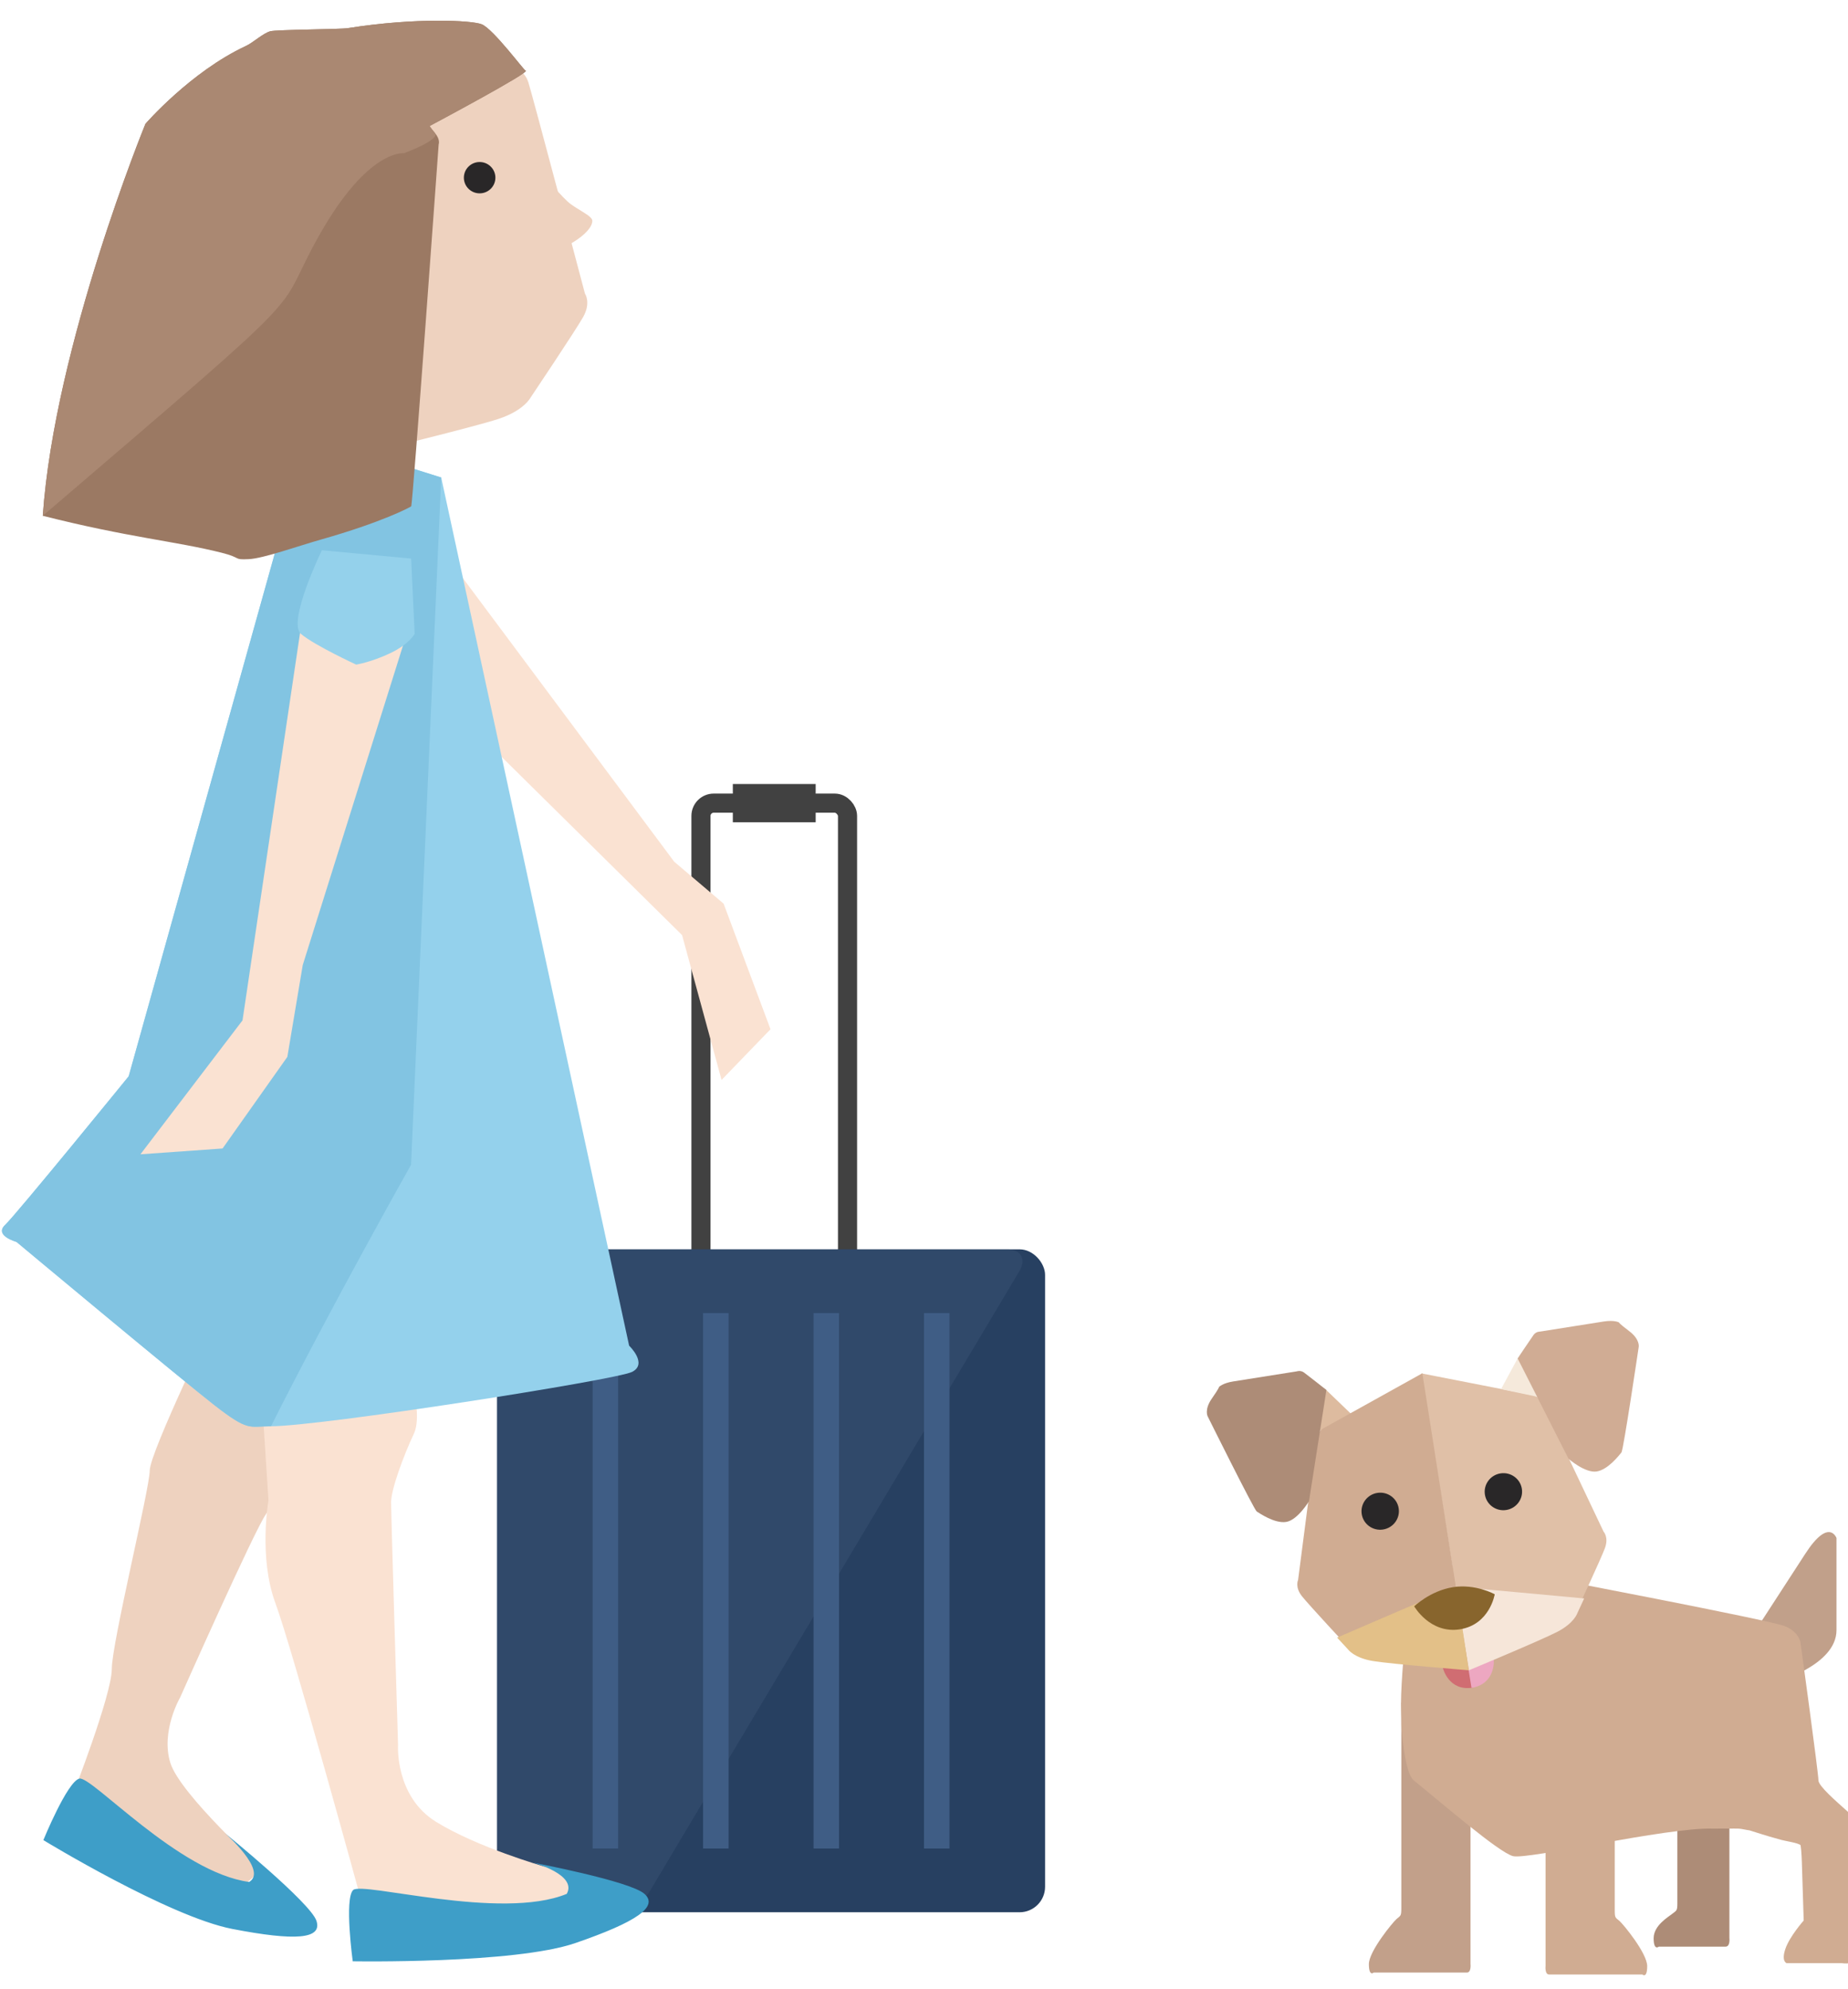 <svg xmlns="http://www.w3.org/2000/svg" width="290" height="312" viewBox="0 0 290 312">
    <g fill="none" fill-rule="evenodd" transform="translate(0 -1)">
        <path fill="#C1A08A" d="M272.906 260.692l5.711 4.234s9.577-2.612 9.577-8.184V242.29s-1.178-3.267-4.881 2.445c-3.704 5.71-4.63 7.148-6.702 10.326-2.073 3.179-5.053 4.884-5.053 4.884l1.348.748z"/>
        <path fill="#D0AC92" d="M242.538 285.307v24.122s-.15 1.337.567 1.337h14.623s.76.698.76-1.318c0-2.015-3.75-6.568-4.353-7.09-.603-.524-.738-.42-.738-1.617V285.464l-10.86-.157z"/>
        <path fill="#C2A08A" d="M230.762 280.786V309.121s.15 1.338-.567 1.338h-14.623s-.76.698-.76-1.318c0-2.015 3.75-6.568 4.353-7.091.603-.523.738-.42.738-1.616v-32.339l10.86 12.691z"/>
        <path fill="#AD8C77" d="M271.39 280.938V305.058s.16 1.338-.61 1.338H260.314s-.814.698-.814-1.317c0-2.016 2.28-3.319 2.928-3.841.647-.523.793-.42.793-1.616V284.345l8.168-3.408z"/>
        <path fill="#D0AC92" d="M221.856 246.156s-2.242 17.42-1.983 23.291c.07 1.606 0 2.751.116 3.395.116.643.517 6.372 1.867 7.467 4.667 3.783 13.217 11.188 15.531 11.876 2.199.654 24.145-4.53 31.386-4.304.612.02 3.699-.03 4.095 0 .515.039.954.17 1.458.242.08.011.164.011.24.035 3.089.986 3.608 1.11 4.98 1.495.668.189 2.644.46 3.014.83.15.873.2 2.696.2 2.696l.287 9.118s-2.217 2.494-2.88 4.466c-.662 1.972.202 2.22.202 2.22h8.66s1.377.251 2.045-.363c.513-.472.359-1.727.359-2.334v-18.462-1.073c0-.236-1.16-1.248-1.639-1.68-1.644-1.478-4.432-3.87-4.432-4.762 0-1.153-2.802-21.509-2.802-21.509s-.119-1.724-2.473-2.684c-2.354-.96-38.397-7.81-38.397-7.81l-19.834-2.15z"/>
        <g transform="rotate(-9 1479.538 -1088.189)">
            <path fill="#D06D72" d="M30.536 50.036s.29 3.765 4.142 3.765c0-3.463.03-4.434.03-4.434l-4.14.012-.032.657z"/>
            <path fill="#EDA7C1" d="M38.622 50.036s-.29 3.765-4.141 3.765c0-3.463-.03-4.434-.03-4.434l4.139.012.032.657z"/>
            <path fill="#DDBB9F" d="M22.714 8.624l-5.68 1.682 2.063-6.46z"/>
            <path fill="#E0C0A7" d="M34.45 3.846l16.638 6.08s.944.203 1.357 1.463c.414 1.26 6.34 21.448 6.34 21.448s.706 1.006-.214 2.62c-.92 1.613-5.865 8.95-5.865 8.95s-.72 1.446-3.579 2.388c-2.859.94-14.607 3.774-14.607 3.774l-.07-46.723z"/>
            <path fill="#D0AC92" d="M34.581 3.846l-16.637 6.08s-.944.203-1.358 1.463c-.414 1.26-6.34 21.448-6.34 21.448s-.705 1.006.215 2.62c.92 1.613 5.864 8.95 5.864 8.95s.72 1.446 3.58 2.388c2.858.94 14.607 3.774 14.607 3.774l.07-46.723z"/>
            <path fill="#F6E6D9" d="M34.45 37.744s3.252.767 19.687 4.967c-.826 1.236-1.43 2.133-1.43 2.133s-.721 1.447-3.58 2.388c-2.859.942-14.607 3.775-14.607 3.775l-.07-13.263z"/>
            <path fill="#E3C088" d="M34.567 37.744s-3.252.767-19.687 4.967c.826 1.236 1.43 2.133 1.43 2.133s.721 1.447 3.58 2.388c2.859.942 14.607 3.775 14.607 3.775l.07-13.263z"/>
            <ellipse cx="44.235" cy="24.185" fill="#292728" rx="2.935" ry="2.906"/>
            <ellipse cx="24.665" cy="24.185" fill="#292728" rx="2.935" ry="2.906"/>
            <path fill="#88652D" d="M27.6 39.758s1.774 4.685 6.525 4.685c4.75 0 6.251-4.574 6.251-4.574s-2.704-2.125-6.3-2.125c-3.595 0-6.475 2.014-6.475 2.014z"/>
            <path fill="#F5E9DB" d="M46.388 8.236l5.424 2.07-2.064-6.46z"/>
            <path fill="#D0AC94" d="M49.715 3.887l5.427 16.8s2.22 2.658 4.05 2.658c1.831 0 3.943-2.025 4.307-2.342.364-.317 5.27-15.947 5.27-15.947s.39-1.127-1.084-2.654C66.212.876 66.304.796 66.304.796s-.626-.519-2.366-.519h-10.08s-.62-.127-1.1.358c-.481.486-3.043 3.252-3.043 3.252z"/>
            <path fill="#AD8C77" d="M19.303 4.08l-5.426 16.8s-2.22 2.659-4.051 2.659c-1.83 0-3.943-2.025-4.307-2.342C5.156 20.88.25 5.249.25 5.249s-.39-1.126 1.084-2.653C2.806 1.07 2.715.99 2.715.99S3.34.47 5.08.47h10.08s.62-.128 1.101.358c.48.485 3.042 3.252 3.042 3.252z"/>
        </g>
        <rect width="23" height="104" x="110" y="127" stroke="#414141" stroke-width="3" rx="2"/>
        <path fill="#414141" d="M115 124h13v6h-13z"/>
        <rect width="86" height="104" x="78" y="197" fill="#274061" rx="4"/>
        <path fill="#486080" fill-opacity=".3" d="M78 200.997A4 4 0 0 1 81.995 197h76.014c2.207 0 3.083 1.53 1.95 3.43l-57.914 97.14c-1.13 1.894-3.845 3.43-6.055 3.43H82.01a4 4 0 0 1-4.01-3.997v-96.006z"/>
        <g fill="#3F5D85">
            <path d="M145 207h4v84h-4zM127.667 207h4v84h-4zM110.333 207h4v84h-4zM93 207h4v84h-4z"/>
        </g>
        <g transform="matrix(-1 0 0 1 121 0)">
            <path fill="#EED2BF" d="M63.321 6.29l-23.327 5.555s-1.323.284-1.903 2.057c-.58 1.773-8.889 33.172-8.889 33.172s-.99 1.416.3 3.685c1.29 2.27 8.223 12.59 8.223 12.59s1.01 2.036 5.018 3.36c4.008 1.324 20.481 5.31 20.481 5.31l.097-65.729z"/>
            <ellipse cx="45.733" cy="28.876" fill="#292728" rx="2.474" ry="2.457"/>
            <path fill="#EED2BF" d="M35.294 40.603c2.078 0 2.017-4.866 2.017-6.95 0-2.085 1.13-4.939-.948-4.939-1.249 0-2.423 2.041-4.418 3.888-1.325 1.227-3.894 2.204-3.894 3.036 0 2.084 5.166 4.965 7.243 4.965zM75.442 218.254s2.065 17.853 3.838 20.322c1.773 2.468 13.449 28.72 13.449 28.72s3.082 5.3 1.541 10.264c-1.541 4.965-14.487 16.657-14.487 16.657l5.869 5.035 24.004-16.479s-6.2-15.863-6.2-19.941c0-4.08-5.953-28.304-5.953-31.136 0-2.833-10.74-24.982-10.74-24.982l-11.257 10.171-.064 1.369z"/>
            <path fill="#FAE2D2" d="M57.742 212.78s-3.394 9.512-1.697 13.127c1.697 3.616 3.582 8.8 3.582 10.766 0 1.966-1.092 38.049-1.092 38.049s.537 8.072-5.96 12.09c-6.498 4.018-16.903 6.99-16.903 6.99s-9.784 1.277-3.81 4.463c5.976 3.185 32.392 1.09 32.392 1.09s10.843-39.587 13.524-46.836c2.68-7.25 1.091-16.13 1.091-16.13l1.965-30.415-23.092 6.806z"/>
            <path fill="#3E9EC8" d="M37.327 293.221s-15.214 2.884-17.46 4.894c-2.248 2.01 1.243 4.41 10.822 7.711 9.578 3.301 34.958 2.867 34.958 2.867s1.336-9.784-.061-11.175c-1.398-1.392-23.18 4.854-33.525.597-1.683-3.026 5.266-4.894 5.266-4.894zM85.73 288.572s-13.45 10.909-14.39 13.773c-.94 2.864 3.282 3.197 13.228 1.267 9.946-1.931 29.627-13.93 29.627-13.93s-3.734-9.141-5.64-9.648c-1.907-.506-15.567 14.727-26.654 16.213-2.97-1.78 3.83-7.675 3.83-7.675z"/>
            <path fill="#FAE2D2" d="M49.68 89.93L15.2 136.187l-7.752 6.58-7.36 19.706 7.681 7.951 6.195-22.721 30.405-30.019z"/>
            <path fill="#94D1EC" d="M51.763 75.91L22.272 212.116s-2.975 2.838-.467 4.11c2.507 1.271 48.885 8.53 56.664 8.53 3.507 0 3.487.89 8.923-3.342 5.435-4.233 31.02-25.579 31.02-25.579s3.567-.986 1.783-2.669c-1.783-1.682-19.388-23.31-19.388-23.31L76.527 82.99l-20.034-8.564-4.73 1.485z"/>
            <path fill="#82C4E2" d="M51.763 75.91l4.73 107.822s12.576 22.283 21.976 41.024c3.507 0 3.487.89 8.923-3.342 5.435-4.233 31.02-25.579 31.02-25.579s3.567-.986 1.783-2.669c-1.783-1.682-19.388-23.31-19.388-23.31L76.527 82.99l-20.034-8.564-4.73 1.485z"/>
            <path fill="#FAE2D2" d="M57.31 100.846l16.18 51.55 2.418 14.41 10.164 14.371 12.889.914-16.018-21.011-9.667-65.082z"/>
            <path fill="#94D1EB" d="M56.483 88.631l-.554 11.803s.764 1.55 3.733 2.99c2.97 1.44 5.444 1.841 5.444 1.841s6.443-2.967 8.656-4.806c2.213-1.84-3.273-13.134-3.273-13.134l-14.006 1.306z"/>
            <path fill="#9B7963" d="M98.176 20.428s14.24 34.723 16.111 61.492c-13.554 3.43-20.81 3.972-28.051 5.792-3.296.829-1.757 1.124-4.276 1.008-2.293-.105-7.75-2.06-11.275-3.058-9.677-2.739-13.998-5.063-14.209-5.223-.25-.19-4.313-56.793-4.313-56.793s-.304-.716.582-1.776c.886-1.06.823-1.108.823-1.108s-16.171-8.604-15.043-8.683c.244-.017 5.041-6.503 6.869-7.263 1.506-.626 10.322-1.097 21.05.603 1.151.183 11.177.222 12.144.487 1.133.31 2.695 1.783 3.81 2.3 8.681 4.032 15.778 12.222 15.778 12.222z"/>
            <path fill="#AA8872" d="M98.176 20.428s14.24 34.723 16.111 61.492c-44.896-38.415-35.7-30.387-43.39-44.02-7.691-13.632-13.28-12.858-13.28-12.858s-5.758-2.112-4.872-3.172c.886-1.06.823-1.108.823-1.108s-16.171-8.604-15.043-8.683c.244-.017 5.041-6.503 6.869-7.263 1.506-.626 10.322-1.097 21.05.603 1.151.183 11.177.222 12.144.487 1.133.31 2.695 1.783 3.81 2.3 8.681 4.032 15.778 12.222 15.778 12.222z"/>
        </g>
    </g>
</svg>
